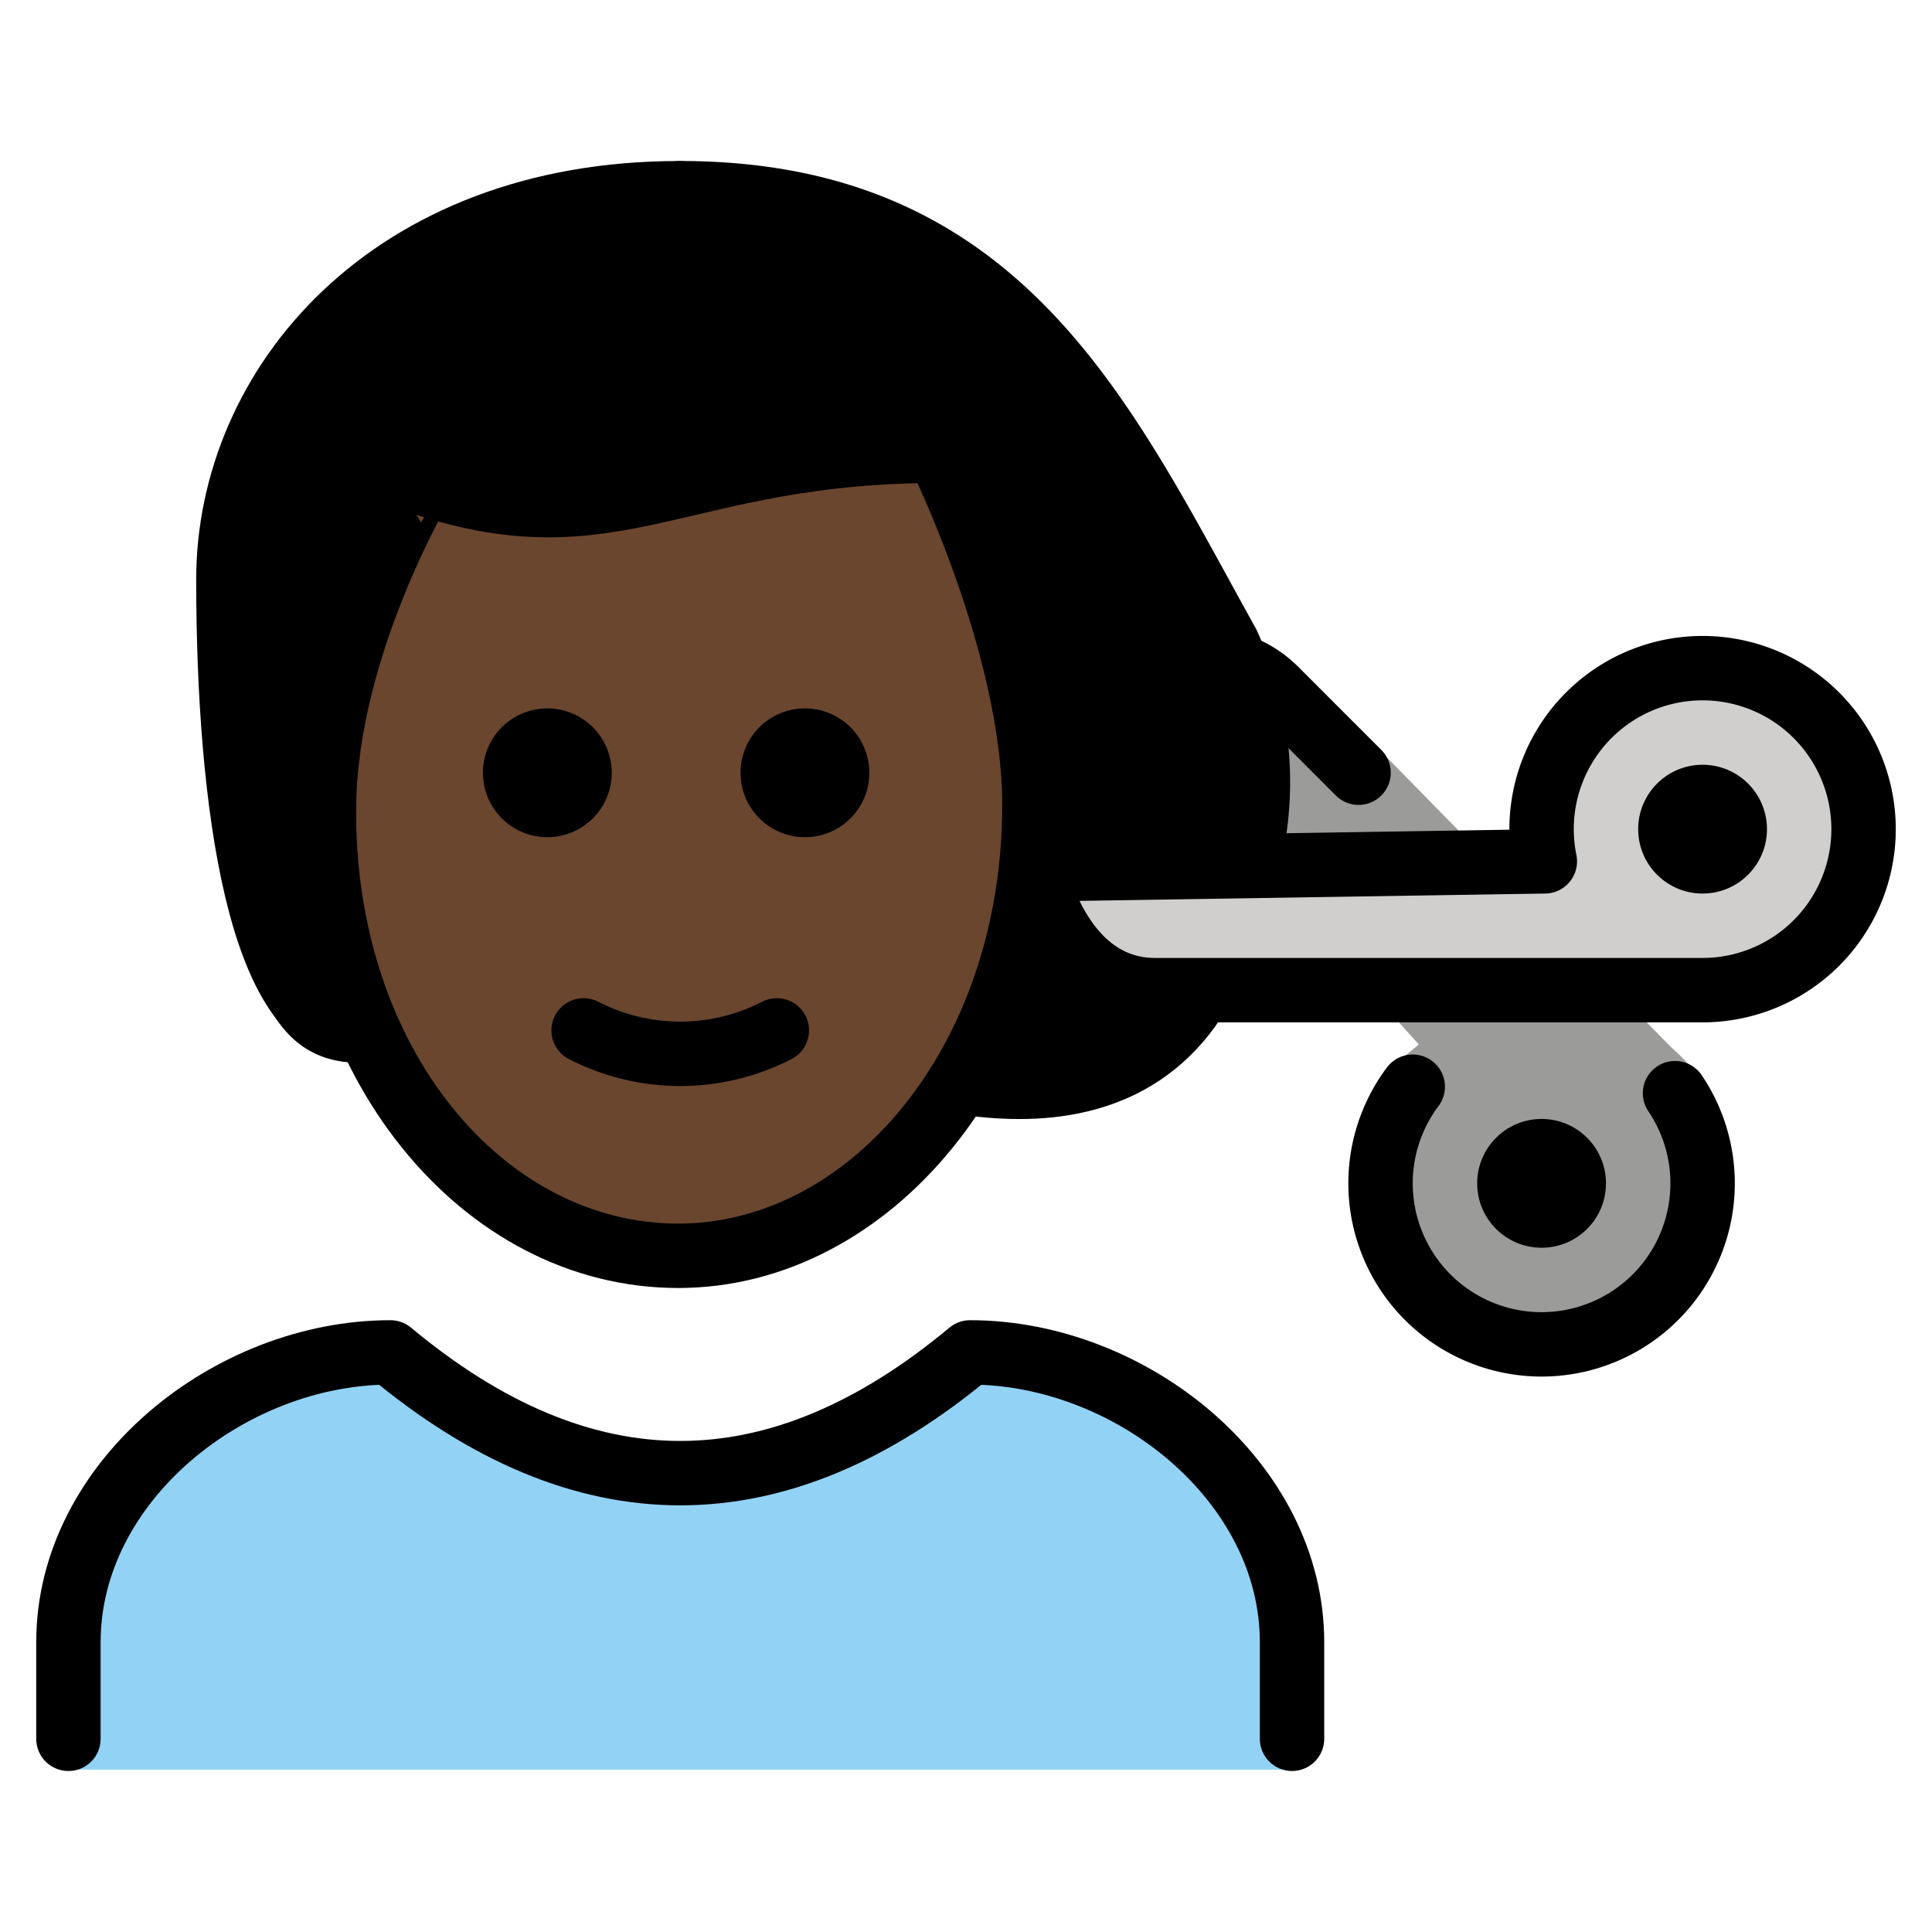 <svg viewBox="6 6 60 60" xmlns="http://www.w3.org/2000/svg">
  <defs>
    <linearGradient id="yellow-gradient" x1="0%" x2="0%" y1="0%" y2="100%">
      <stop offset="0%" style="stop-color:#FDE02F;stop-opacity:1;"/>
      <stop offset="100%" style="stop-color:#F7B209;stop-opacity:1;"/>
    </linearGradient>
  </defs>
  <g id="color">
    <path d="M8.125,60.958V57c0-4.994,5.008-9,10-9q9,7.5,18,0c4.994,0,10,4.006,10,9v3.958" fill="#92d3f5"/>
    <path d="M58.019,39.95a5.001,5.001,0,1,1-8.145-.201L49.375,39l.688-.562-2.75-3.062-1.5-3.625-.194-4.329,2.573,1.204L57.875,38.5s1.062.935,1,1.249" fill="#9b9b9a"/>
    <path d="M53.875,31.75a5.035,5.035,0,0,0,.101,1L38.125,33s.75,3.75,3.75,3.75h17a5,5,0,1,0-5-5Z" fill="#d0cfce"/>
  </g>
  <g id="skin">
    <path d="M16.061,31c0,9,4.936,14,11,14C32.998,45,38.125,40,38.125,31a12.133,12.133,0,0,0-1-5,47.138,47.138,0,0,0-1.999-6,45.971,45.971,0,0,1-16,1S16.061,26,16.061,31Z" fill="#6a462f"/>
  </g>
  <g id="hair">
    <path d="M17.125,39c-4,0-4-6-4-13s4-14,14-14,13.122,7.018,17,14c.706,1.272,1,3,1,6l-7,1c.946,2.77,2.461,3.871,6.207,4.1,0,0-2.97,2.369-3.782,2.369a49.61,49.61,0,0,0-5.235,1.279s4.826-11.482,1.054-14.776L35.126,20l-16.74,1.453S14.88,35.347,17.125,39Z" fill="#000000"/>
  </g>
  <g id="line">
    <circle cx="58.875" cy="31.75" r="2"/>
    <path d="M42.942,37.273c-1.749,2.443-4.515,2.696-6.895,2.361" fill="none" stroke="#000" stroke-linecap="round" stroke-linejoin="round" stroke-width="2"/>
    <path d="M27.125,12c10,0,13.122,7.018,17,14a10.233,10.233,0,0,1,.723,6.387" fill="none" stroke="#000" stroke-linecap="round" stroke-linejoin="round" stroke-width="2"/>
    <path d="M8.125,60V57c0-4.994,5.008-9,10-9q9,7.5,18,0c4.994,0,10,4.006,10,9v3" fill="none" stroke="#000" stroke-linecap="round" stroke-linejoin="round" stroke-width="2"/>
    <path d="M32.998,30a2,2,0,1,1-2-2,2,2,0,0,1,2,2"/>
    <path d="M24.998,30a2,2,0,1,1-2-2,2,2,0,0,1,2,2"/>
    <path d="M24.125,38a6.553,6.553,0,0,0,6,0" fill="none" stroke="#000" stroke-linecap="round" stroke-linejoin="round" stroke-width="2"/>
    <path d="M53.875,31.75a5.035,5.035,0,0,0,.101,1L38.125,33s.75,3.75,3.75,3.75h17a5,5,0,1,0-5-5Z" fill="none" stroke="#000" stroke-linecap="round" stroke-linejoin="round" stroke-width="2"/>
    <path d="M58.019,39.95a5.001,5.001,0,1,1-8.145-.201" fill="none" stroke="#000" stroke-linecap="round" stroke-linejoin="round" stroke-width="2"/>
    <path d="M44.603,26.741a3.064,3.064,0,0,1,.749.443,3.218,3.218,0,0,1,.266.238l2.573,2.575" fill="none" stroke="#000" stroke-linecap="round" stroke-linejoin="round" stroke-width="2"/>
    <circle cx="53.875" cy="42.75" r="2"/>
    <path d="M16.062,31c-.102,7.999,4.936,14,11,14,5.936,0,11.063-6,11.063-14,0-5-3-11-3-11-8,0-10,3-16,1C19.126,21,16.126,26,16.062,31Z" fill="none" stroke="#000" stroke-linejoin="round" stroke-width="2"/>
    <path d="M17.093,38c-3,0-4-7-4-14,0-6,5-12,14-12" fill="none" stroke="#000" stroke-linecap="round" stroke-linejoin="round" stroke-width="2"/>
  </g>
</svg>